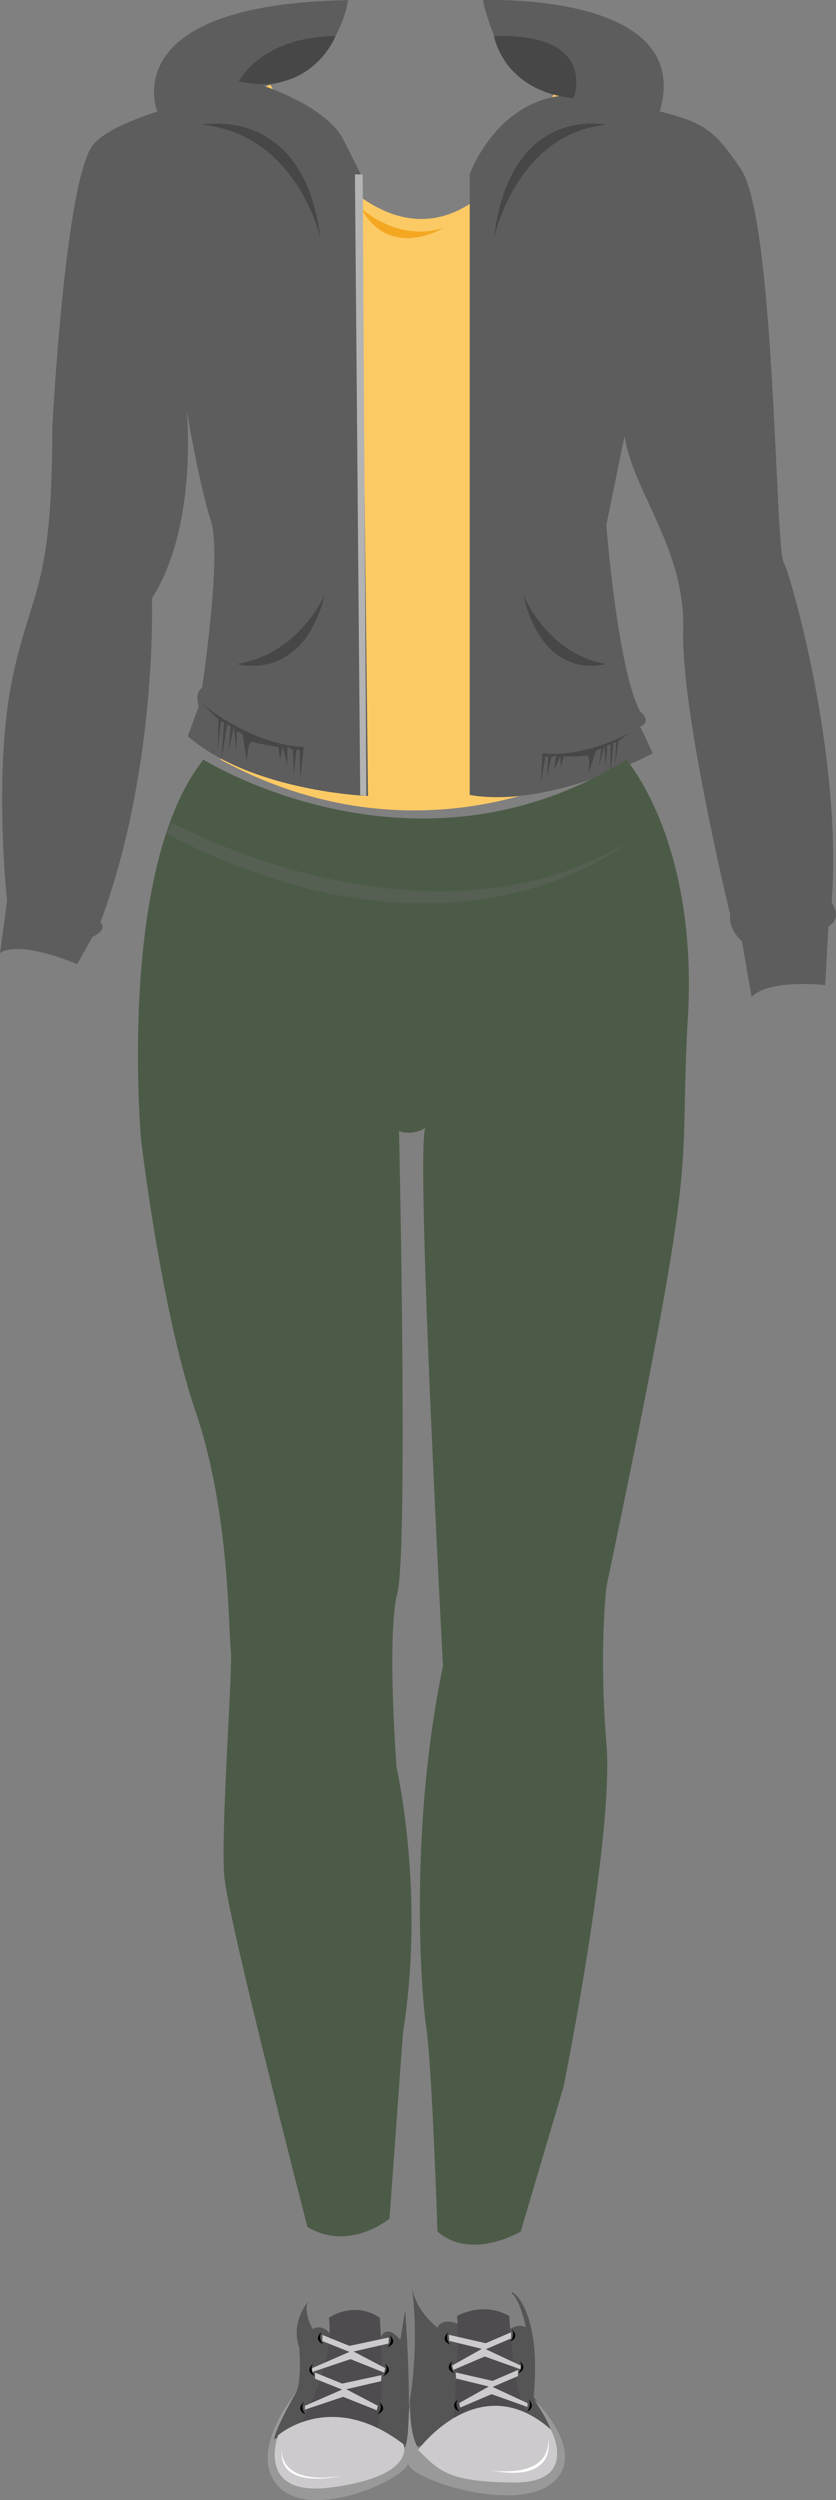 <svg xmlns="http://www.w3.org/2000/svg" viewBox="0 0 261.04 780.22"><rect x="0" y="0" width="261.04" height="780.22" fill="#808080" stroke="none"/><defs><style>.cls-1{fill:#fcca65;}.cls-2{fill:#f2f2f2;}.cls-3{fill:#5d5d5d;}.cls-4{fill:#474747;}.cls-5{fill:#f4a721;}.cls-6{fill:#b3b3b3;}.cls-7{fill:#4c5b47;}.cls-8{fill:#556052;}.cls-9{fill:#999;}.cls-10{fill:#565556;}.cls-11{fill:#4f4c4f;}.cls-12{fill:#cccacc;}.cls-13{fill:#020202;}.cls-14{fill:#fff;}</style></defs><title>rcg</title><g id="Layer_2" data-name="Layer 2"><g id="rcg"><g id="rcg-2" data-name="rcg"><g id="rcgshirt"><g id="rcgshirt-2" data-name="rcgshirt"><path class="cls-1" d="M84.45,26.4s45.69,93.45,89.22,1.36A266.87,266.87,0,0,0,200.49,35L183.63,202.45s1,25.71,5.47,34.77c0,0-54.77,35.43-120.27-.18l6.54-39.59s-6.08-51.5-16.73-70.6V34.29S77.51,29.3,84.45,26.4Z"/><path class="cls-2" d="M118.71,2.83h0Z"/><path class="cls-2" d="M110.91,3h0Z"/><path class="cls-2" d="M138.53,2.49l1,0Z"/><path class="cls-2" d="M138.36,2.49h0Z"/><path class="cls-2" d="M140.77,2.45Z"/><path class="cls-3" d="M107.33,43.76c-5.33-10.67-25.14-17-25.14-17h0C105.38,24.06,108.69.05,108.69.05,35.39,1.29,49.11,34.76,49.13,34.81c-8.84,2.89-16.84,6.42-20.05,10.36-8.75,10.75-12.75,88.25-12.75,88.25,0,51-6.5,49.75-12.5,78.53s-1.62,69.24-1.62,69.24L0,297.42c6.42-4.25,24.08,3.5,24.08,3.5l4.75-8.5c5.21-2.53,2.5-4.5,2.5-4.5,18-48.5,16.09-101.16,16.09-101.16,14.58-22.9,10.86-58.69,10.86-58.69s4,23.6,7.55,34.35-2.75,52.25-2.75,52.25c-2.5,1.75-1,5.75-1,5.75l-3.44,9.34c20,17.33,56.28,18.66,56.28,18.66l-2.25-194ZM80.78,26.9h0Zm-1.35.16-.44.05Zm-.66.07-.25,0Zm-.73.09-.52.06Zm-.53.06-1.27.15Zm-2.93.34-1,.12Zm-1.19.14-.32,0Zm-.92.1-.13,0Z"/><path class="cls-3" d="M259.67,281.76c3.45-45-12.34-101-15-106.34S242,68.42,231.33,52.76c-8-11.82-11.16-14.43-25.32-18C217-2.75,150.88.05,150.88.05s-.22,2.91,6.25,18c2.21,5.16,9.76,9,18.27,11.8-21,2.53-28.73,24.53-28.73,24.53V248.09c25,4.33,57.18-13,57.18-13l-3.95-8.33c3.9-1.67,0-4.67,0-4.67-7.1-13.33-10.57-58.23-10.57-58.23L195,136.09c2.88,18,19,35,18.33,60.67S228,285.42,228,285.42c-.67,4.67,3.67,8.34,3.67,8.34l3,17.34c5.66-5.66,23-3.68,23-3.68l1-18.33C263.33,286.42,259.67,281.76,259.67,281.76Z"/><path class="cls-4" d="M74.58,25.42s6.65-13.86,30.2-14.18C104.78,11.24,97.46,30.3,74.58,25.42Z"/><path class="cls-4" d="M154.25,11.24s2.83,17.18,24.83,19.43C179.08,30.67,187.16,10.31,154.25,11.24Z"/></g><path class="cls-4" d="M63.06,38.92s31.77-6.55,37,35.4C100.06,74.32,92.83,41.92,63.06,38.92Z"/><path class="cls-4" d="M189.19,38.92s-30-6.55-34.94,35.4C154.25,74.32,161.07,41.92,189.19,38.92Z"/><path class="cls-5" d="M112.79,65.09s11.6,10.67,25.74,6C138.53,71.09,121.91,81.43,112.79,65.09Z"/><path class="cls-4" d="M63.06,219.57s14.86,12.65,31.77,13.56l-1.08,10.29L93.56,234h-1l-.78,7.62L91.41,234l-1.67-.91v5.6l-1.46-5.6L87.5,237l-.59-3.85s-6.35-1-8-1.63-1.8,6.25-1.8,6.25l-1.37-8.6-1.76-1-.2,6.26-.75-7.65-1.62,7.48.59-7.63-1.1-.51L69.1,237.63l.88-12L69,225l-1,8.72.22-9.23-5.16-4.87"/><path class="cls-4" d="M198.18,227.84s-14.32,8.75-28.81,7.26L168.9,244l1.43-8,.83.13-.36,6.58,1.35-6.42,1.55-.55-.76,4.76,2-4.56.15,3.37,1-3.19s5.53,0,7-.32.7,5.56.7,5.56l2.32-7.13,1.62-.59-.67,5.34,1.67-6.4.37,6.57.52-6.56,1-.28,0,10,.86-10.33.9-.44-.3,7.55,1-7.87,5-3.44"/><path class="cls-4" d="M163.33,185.42s7.22,18.56,25.86,21.78C189.19,207.2,169.83,213.42,163.33,185.42Z"/><path class="cls-4" d="M101.45,185.42S93.79,204,74,207.2C74,207.2,94.55,213.42,101.45,185.42Z"/><polygon class="cls-6" points="113.25 54.42 110.83 54.42 112.48 248.16 114.38 248.42 113.25 54.42"/></g><g id="rcgpants"><path class="cls-7" d="M63.53,237.07s66.09,41.32,132,0c0,0,22.35,25.17,19.28,80s4.57,34.68-25.43,178c0,0-2.44,19.66,0,49.33C191.71,573.27,176,651.09,176,651.09l-13.4,45.32s-15.37,9.24-26,0c0,0-1.7-51.65-3.49-63.61s-5.24-62.69,5.21-112.84c0,0-8.69-162.77-5.46-168A9.58,9.58,0,0,1,124.6,353s2.87,131-.52,144.14-.25,54.5-.25,54.5,9,39,2,82.75l-4.21,58S109.23,702.79,96,695c0,0-24.7-95.56-25.95-109.31s2.75-65.25,2-71-.25-42.75-11-74.25-17-84.75-17-84.75S36.47,271,63.53,237.07Z"/><path class="cls-8" d="M53.66,256.75s79.34,43.67,142,6.34c0,0-53.34,44.33-143.8-3Z"/></g><g id="Cloudy_RainShoes" data-name="Cloudy/RainShoes"><path class="cls-9" d="M92.51,746.49s-15.87,19.21-5.29,29.76,39.69-2.64,40.42-7.91,0-20.72,0-20.72.74,15.82-4.38,19.21-17.86,14.69-35.71,3.77C87.55,770.6,82.26,764.57,92.51,746.49Z"/><path class="cls-10" d="M119,729.11s1.81-4,6,1.14l1.53-9.37s2.48,34.18.2,42.19c-1.11,3.88-9.83-4.15-9.83-4.15Z"/><path class="cls-10" d="M103.57,729.12s-2.23-4.24-5.95-2.26c0,0-3-5.37-1.47-8.48,0,0-5.49,6.25-2.74,14.16,0,0,.91,10-.9,14,0,0-6.19,10.6-6.94,14.69l9.63-4.71S102.4,743.38,103.57,729.12Z"/><path class="cls-11" d="M93.17,757.77s11.54-19.56,9.53-34.44c0,0,7.69-5.51,15.88,0,0,0,2.06,27.14-1.27,36.66Z"/><path class="cls-12" d="M86.84,760s16.45-14.58,39.13,2.78c0,0,4.39,9.86-22.4,13.48C79.47,779.5,86.84,760,86.84,760Z"/><polygon class="cls-12" points="95.2 750.8 106.82 745.74 98.36 742.35 98.36 740.43 106.82 743.86 119.12 741.23 119.02 743.11 108.12 745.62 118 750.8 117.64 752.19 107.16 748 95.2 752 95.2 750.8"/><polygon class="cls-12" points="97.49 739.04 109.11 733.98 100.66 730.59 100.66 728.68 109.11 732.1 121.41 729.48 121.31 731.36 110.41 733.86 120.29 739.04 119.93 740.43 109.45 736.24 97.49 740.25 97.49 739.04"/><path class="cls-13" d="M100.43,727.75s-2.89,2.26.5,3.86C100.93,731.61,99.11,729.64,100.43,727.75Z"/><path class="cls-13" d="M97.75,737.63s-2.9,2.26.49,3.86C98.24,741.49,96.42,739.51,97.75,737.63Z"/><path class="cls-13" d="M94.9,749.62s-2.89,2.26.49,3.86C95.39,753.48,93.58,751.5,94.9,749.62Z"/><path class="cls-13" d="M118.38,749.62s3.17,2.26-.54,3.86C117.84,753.48,119.83,751.5,118.38,749.62Z"/><path class="cls-13" d="M120.18,737.63s3.17,2.26-.54,3.86C119.64,741.49,121.63,739.51,120.18,737.63Z"/><path class="cls-13" d="M121.53,728.68s3.17,2.26-.55,3.86C121,732.54,123,730.56,121.53,728.68Z"/><path class="cls-14" d="M88,764.13s-1.64,11.71,18.76,8.54C106.71,772.67,86.39,777.54,88,764.13Z"/><path class="cls-10" d="M143.42,725.42s-5.09-2.59-6.83,1c0,0-6.75-5.13-7.9-12.48a129,129,0,0,1-1,36.91s.1,10.59,2.46,12.4S142.79,753,142.79,753Z"/><path class="cls-10" d="M159.2,726.92s2.59-2,5-.63c0,0-1.62-7.95-4.11-10.35s9.41,1.81,6.54,32.06L174,759.39l-11.4-5.91S158.14,729.59,159.2,726.92Z"/><path class="cls-11" d="M141.52,756s2.19-29.24,1.15-33.2c0,0,8.12-4.8,16.36,0,0,0,1.07,24.49,5.69,30.47Z"/><path class="cls-9" d="M166.74,748.83s17.28,16.54,5.67,26.08-44.12-1.14-44.92-5.91.59-20,.59-20-.82,14.31,4.8,17.38,19.58,13.28,39.17,3.4C172.05,769.8,178,765.18,166.74,748.83Z"/><path class="cls-12" d="M130.52,764.58S149.59,738.4,172,758.2c0,0,9,16.69-11.5,16.54S137.25,771.18,130.52,764.58Z"/><polygon class="cls-12" points="164.71 749.97 153.82 744.91 161.75 741.52 161.75 739.6 153.82 743.02 142.3 740.4 142.4 742.28 152.61 744.78 143.35 749.97 143.69 751.36 153.5 747.17 164.71 751.17 164.71 749.97"/><polygon class="cls-12" points="162.56 738.21 151.68 733.15 159.6 729.76 159.6 727.85 151.68 731.27 140.16 728.64 140.25 730.53 150.46 733.03 141.21 738.21 141.54 739.6 151.36 735.41 162.56 739.42 162.56 738.21"/><path class="cls-13" d="M159.81,726.92s2.71,2.26-.47,3.86C159.34,730.78,161.05,728.8,159.81,726.92Z"/><path class="cls-13" d="M162.32,736.8s2.71,2.26-.46,3.86C161.86,740.66,163.56,738.68,162.32,736.8Z"/><path class="cls-13" d="M165,748.78s2.71,2.26-.46,3.86C164.53,752.64,166.23,750.67,165,748.78Z"/><path class="cls-13" d="M143,748.78s-3,2.26.51,3.86C143.51,752.64,141.64,750.67,143,748.78Z"/><path class="cls-13" d="M141.31,736.8s-3,2.26.51,3.86C141.82,740.66,140,738.68,141.31,736.8Z"/><path class="cls-13" d="M140.05,727.85s-3,2.26.51,3.86C140.56,731.71,138.69,729.73,140.05,727.85Z"/><path class="cls-14" d="M152.76,770.88s19,3.3,18.43-9.7C171.19,761.18,174.42,775.21,152.76,770.88Z"/></g></g></g></g></svg>